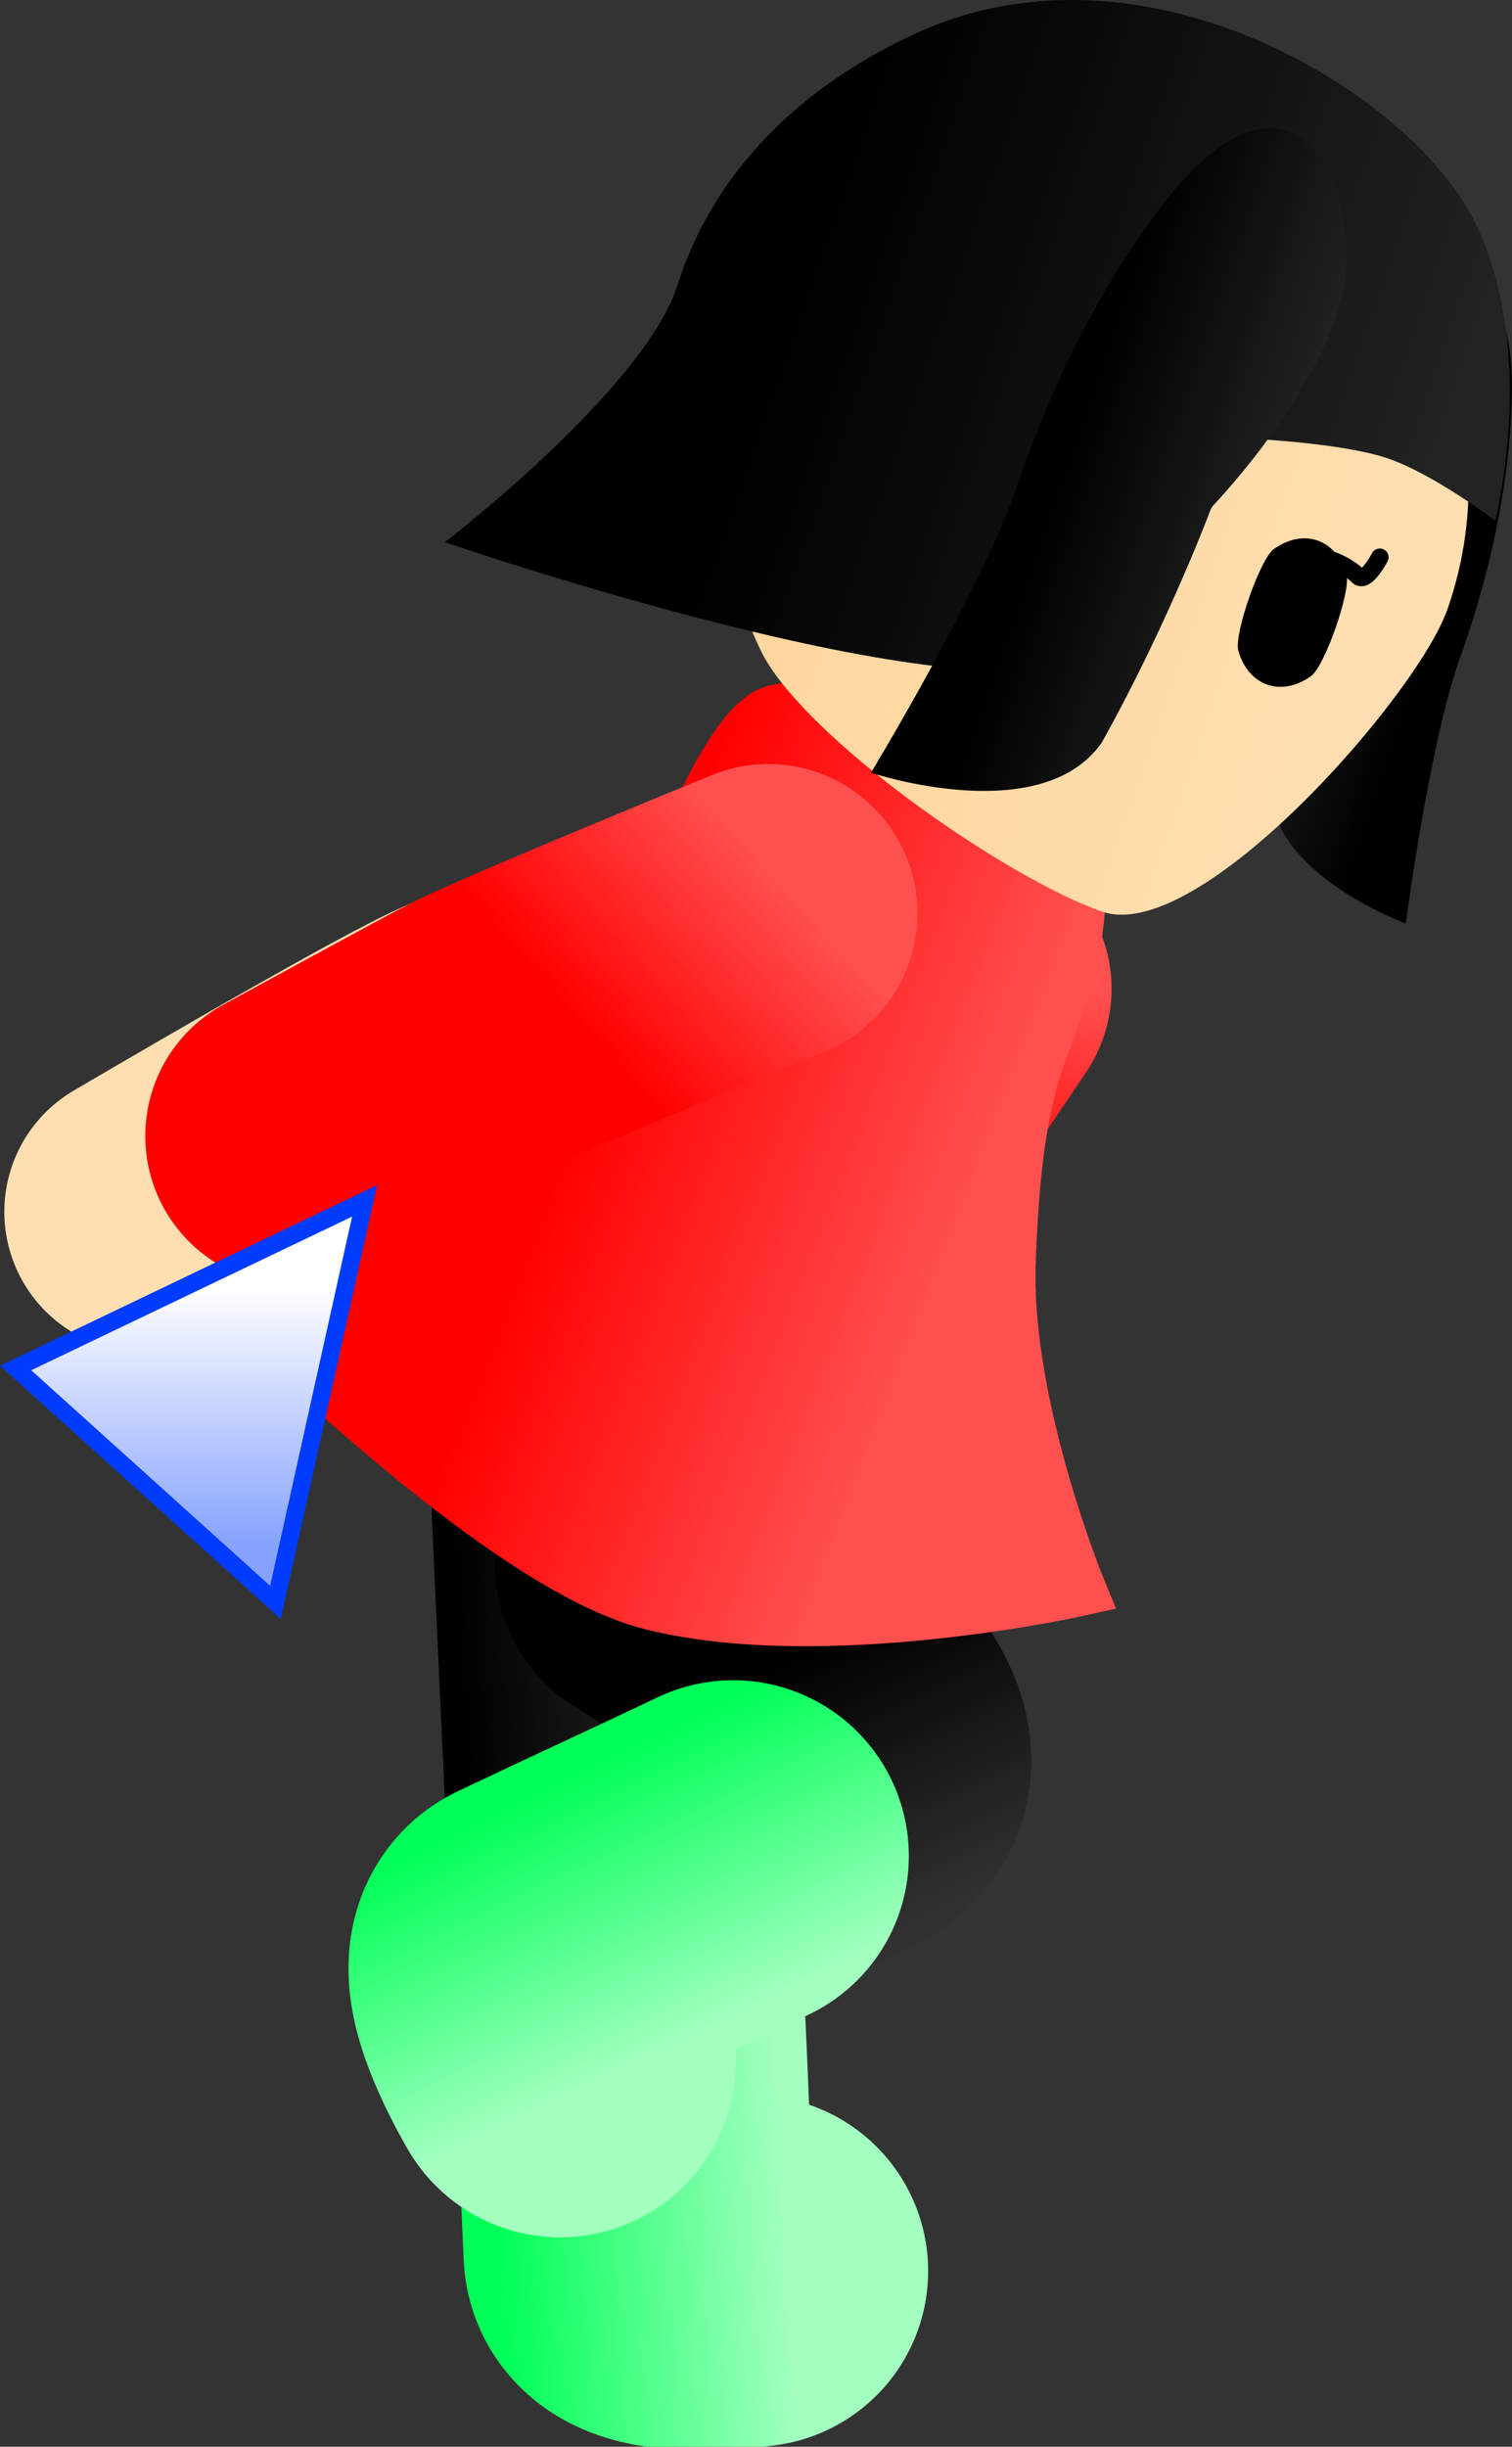 <svg version="1.1" xmlns="http://www.w3.org/2000/svg" xmlns:xlink="http://www.w3.org/1999/xlink" width="43.035" height="69.624" viewBox="0,0,43.035,69.624"><rect x="0" y="0" width="43.035" height="69.624" fill="#333333" stroke="none"/><defs><linearGradient x1="247.681" y1="181.086" x2="245.9" y2="187.866" gradientUnits="userSpaceOnUse" id="color-1"><stop offset="0" stop-color="#ff5050"/><stop offset="1" stop-color="#ff0000"/></linearGradient><linearGradient x1="234.566" y1="208.699" x2="242.733" y2="208.252" gradientUnits="userSpaceOnUse" id="color-2"><stop offset="0" stop-color="#000000"/><stop offset="1" stop-color="#313131"/></linearGradient><linearGradient x1="234.753" y1="208.682" x2="242.92" y2="208.235" gradientUnits="userSpaceOnUse" id="color-3"><stop offset="0" stop-color="#00ff57"/><stop offset="1" stop-color="#a2ffc0"/></linearGradient><linearGradient x1="243.203" y1="201.564" x2="246.783" y2="208.918" gradientUnits="userSpaceOnUse" id="color-4"><stop offset="0" stop-color="#000000"/><stop offset="1" stop-color="#313131"/></linearGradient><linearGradient x1="243.291" y1="201.73" x2="246.872" y2="209.084" gradientUnits="userSpaceOnUse" id="color-5"><stop offset="0" stop-color="#00ff57"/><stop offset="1" stop-color="#a2ffc0"/></linearGradient><linearGradient x1="239.794" y1="179.781" x2="250.481" y2="183.9" gradientUnits="userSpaceOnUse" id="color-6"><stop offset="0" stop-color="#ff0000"/><stop offset="1" stop-color="#ff5050"/></linearGradient><linearGradient x1="239.794" y1="179.781" x2="250.481" y2="183.9" gradientUnits="userSpaceOnUse" id="color-7"><stop offset="0" stop-color="#ff0000"/><stop offset="1" stop-color="#ff5050"/></linearGradient><linearGradient x1="261.992" y1="172" x2="257.099" y2="170.294" gradientUnits="userSpaceOnUse" id="color-8"><stop offset="0" stop-color="#000000"/><stop offset="1" stop-color="#232323"/></linearGradient><linearGradient x1="262.583" y1="172.207" x2="256.507" y2="170.088" gradientUnits="userSpaceOnUse" id="color-9"><stop offset="0" stop-color="#000000"/><stop offset="1" stop-color="#313131"/></linearGradient><linearGradient x1="241.98" y1="165.337" x2="261.986" y2="172.315" gradientUnits="userSpaceOnUse" id="color-10"><stop offset="0" stop-color="#ffd59a"/><stop offset="1" stop-color="#ffdfb2"/></linearGradient><linearGradient x1="242.283" y1="164.467" x2="262.29" y2="171.445" gradientUnits="userSpaceOnUse" id="color-11"><stop offset="0" stop-color="#ffd499"/><stop offset="1" stop-color="#ffd599"/></linearGradient><linearGradient x1="243.708" y1="162.703" x2="261.91" y2="169.052" gradientUnits="userSpaceOnUse" id="color-12"><stop offset="0" stop-color="#000000"/><stop offset="1" stop-color="#232323"/></linearGradient><linearGradient x1="241.508" y1="161.936" x2="264.11" y2="169.819" gradientUnits="userSpaceOnUse" id="color-13"><stop offset="0" stop-color="#000000"/><stop offset="1" stop-color="#313131"/></linearGradient><linearGradient x1="251.266" y1="167.669" x2="257.142" y2="169.719" gradientUnits="userSpaceOnUse" id="color-14"><stop offset="0" stop-color="#000000"/><stop offset="1" stop-color="#232323"/></linearGradient><linearGradient x1="250.556" y1="167.422" x2="257.852" y2="169.966" gradientUnits="userSpaceOnUse" id="color-15"><stop offset="0" stop-color="#000000"/><stop offset="1" stop-color="#313131"/></linearGradient><linearGradient x1="242.936" y1="178.693" x2="237.695" y2="183.349" gradientUnits="userSpaceOnUse" id="color-16"><stop offset="0" stop-color="#ff5050"/><stop offset="1" stop-color="#ff0000"/></linearGradient><linearGradient x1="232.509" y1="190.77" x2="232.509" y2="198.128" gradientUnits="userSpaceOnUse" id="color-17"><stop offset="0" stop-color="#ffffff"/><stop offset="1" stop-color="#86a2ff"/></linearGradient></defs><g transform="translate(-221.09,-154.114)"><g data-paper-data="{&quot;isPaintingLayer&quot;:true}" fill-rule="nonzero" stroke-linejoin="miter" stroke-miterlimit="10" stroke-dasharray="" stroke-dashoffset="0" style="mix-blend-mode: normal"><g fill="none" stroke-linecap="round"><path d="M238.421,199.153c0,0 3.428,-7.08 4.553,-8.941c1.335,-2.209 5.548,-7.883 5.548,-7.883" stroke="#ffdfb2" stroke-width="8"/><path d="M240.771,194.994c0,0 2.511,-4.791 2.824,-5.333c0.745,-1.291 4.883,-7.411 4.883,-7.411" stroke="url(#color-1)" stroke-width="8.5"/></g><g fill="none" stroke-linecap="round"><path d="M242.32,218.756c0,0 -3.18,0.444 -3.224,-0.529c-0.11,-2.398 -0.318,-6.937 -0.44,-9.61c-0.174,-3.805 -0.526,-11.485 -0.526,-11.485" stroke="url(#color-2)" stroke-width="9.5"/><path d="M242.507,218.738c0,0 -3.18,0.444 -3.224,-0.529c-0.11,-2.398 -0.135,-3.609 -0.258,-6.282" stroke="url(#color-3)" stroke-width="10"/></g><path d="M239.927,198.621c0,0 8.377,5.044 4.938,6.681c-2.416,1.15 -6.519,3.102 -8.686,4.133c-0.879,0.418 0.763,3.177 0.763,3.177" fill="none" stroke="url(#color-4)" stroke-width="9.5" stroke-linecap="round"/><path d="M237.03,212.778c0,0 -1.642,-2.758 -0.763,-3.177c2.167,-1.031 3.274,-1.525 5.69,-2.675" fill="none" stroke="url(#color-5)" stroke-width="10" stroke-linecap="round"/><path d="M237.933,183.4c1.479,-1.795 3.366,-8.267 5.071,-9.017c1.278,-0.562 8.17,0.923 8.756,4.527c0.319,1.962 -0.811,4.439 -1.106,5.346c-0.295,0.907 -0.7,2.269 -0.817,5.809c-0.136,4.104 2.009,9.299 2.009,9.299c0,0 -7.288,1.638 -12.221,0.401c-4.932,-1.237 -13.884,-10.733 -13.884,-10.733c0,0 2.615,0.438 5.452,-0.354c2.662,-0.743 4.033,-1.993 6.74,-5.278z" fill="url(#color-6)" stroke="url(#color-7)" stroke-width="1.463" stroke-linecap="butt"/><g><path d="M261.101,180.392c0,0 -3.997,-1.457 -3.829,-3.994c0.539,-3.247 1.457,-6.058 1.457,-6.058c0,0 -0.415,-4.522 1.131,-6.613c1.546,-2.092 4.311,-2.864 4.265,1.488c-0.021,2.028 -0.424,4.665 -1.475,7.601c-0.883,2.467 -1.548,7.577 -1.548,7.577z" data-paper-data="{&quot;index&quot;:null}" fill="url(#color-8)" stroke="url(#color-9)" stroke-width="0" stroke-linecap="butt"/><path d="M255.797,157.891c2.76,0.963 4.867,2.963 6.043,5.416c1.175,2.454 1.419,5.361 0.45,8.138c-0.857,2.459 -7.073,9.571 -9.834,8.609c-2.76,-0.963 -8.547,-4.995 -9.723,-7.449c-1.175,-2.454 -1.419,-5.361 -0.45,-8.138c0.968,-2.776 2.967,-4.902 5.413,-6.093c2.446,-1.19 5.34,-1.446 8.1,-0.483z" fill="url(#color-10)" stroke="url(#color-11)" stroke-width="0" stroke-linecap="butt"/><g><path d="M260.362,169.972c0,0 -0.4,0.771 -0.628,0.528c-0.213,-0.226 -0.754,-0.517 -1.164,-0.551" data-paper-data="{&quot;index&quot;:null}" fill="none" stroke="#000000" stroke-width="0.5" stroke-linecap="round"/><path d="M259.414,170.456c0.135,0.463 -0.618,2.62 -1.011,2.899c-0.395,0.279 -0.84,0.381 -1.243,0.241c-0.403,-0.141 -0.688,-0.497 -0.823,-0.961c-0.135,-0.463 0.618,-2.62 1.011,-2.899c0.395,-0.279 0.839,-0.381 1.242,-0.241c0.403,0.141 0.688,0.497 0.823,0.961z" data-paper-data="{&quot;index&quot;:null}" fill="#000000" stroke="none" stroke-width="1.301" stroke-linecap="butt"/></g><path d="M233.751,169.542c0,0 5.674,-4.351 6.62,-7.31c1.126,-3.521 3.866,-5.857 6.89,-7.213c6.49,-2.912 14.129,1.81 15.866,5.533c1.737,3.723 0.515,8.376 0.515,8.376c0,0 -1.762,-1.34 -3.078,-1.778c-1.316,-0.439 -3.919,-0.554 -3.919,-0.554c0,0 -1.362,3.235 -4.595,6.178c-3.336,1.913 -18.299,-3.232 -18.299,-3.232z" fill="url(#color-12)" stroke="url(#color-13)" stroke-width="0" stroke-linecap="butt"/><path d="M245.88,176.103c0,0 3.164,-5.226 4.162,-8.167c1.188,-3.499 2.765,-6.241 4.249,-8.135c3.185,-4.065 5.217,-1.298 5.122,1.786c-0.096,3.084 -3.841,6.964 -3.841,6.964c0,0 -1.221,3.284 -3.122,6.692c-1.725,2.475 -6.57,0.859 -6.57,0.859z" fill="url(#color-14)" stroke="url(#color-15)" stroke-width="0" stroke-linecap="butt"/></g><g fill="none" stroke-linecap="round"><path d="M225.213,188.597c0,0 6.777,-3.992 8.746,-4.918c2.336,-1.098 8.987,-3.486 8.987,-3.486" stroke="#ffdfb2" stroke-width="8"/><path d="M229.475,186.439c0,0 4.746,-2.595 5.307,-2.873c1.336,-0.662 8.173,-3.461 8.173,-3.461" stroke="url(#color-16)" stroke-width="8.5"/></g><path d="M228.93,199.713l-7.396,-6.672l9.932,-4.755z" fill="url(#color-17)" stroke="#003cff" stroke-width="0.5" stroke-linecap="butt"/></g></g></svg><!--rotationCenter:18.910479709551197:25.886301245340633-->